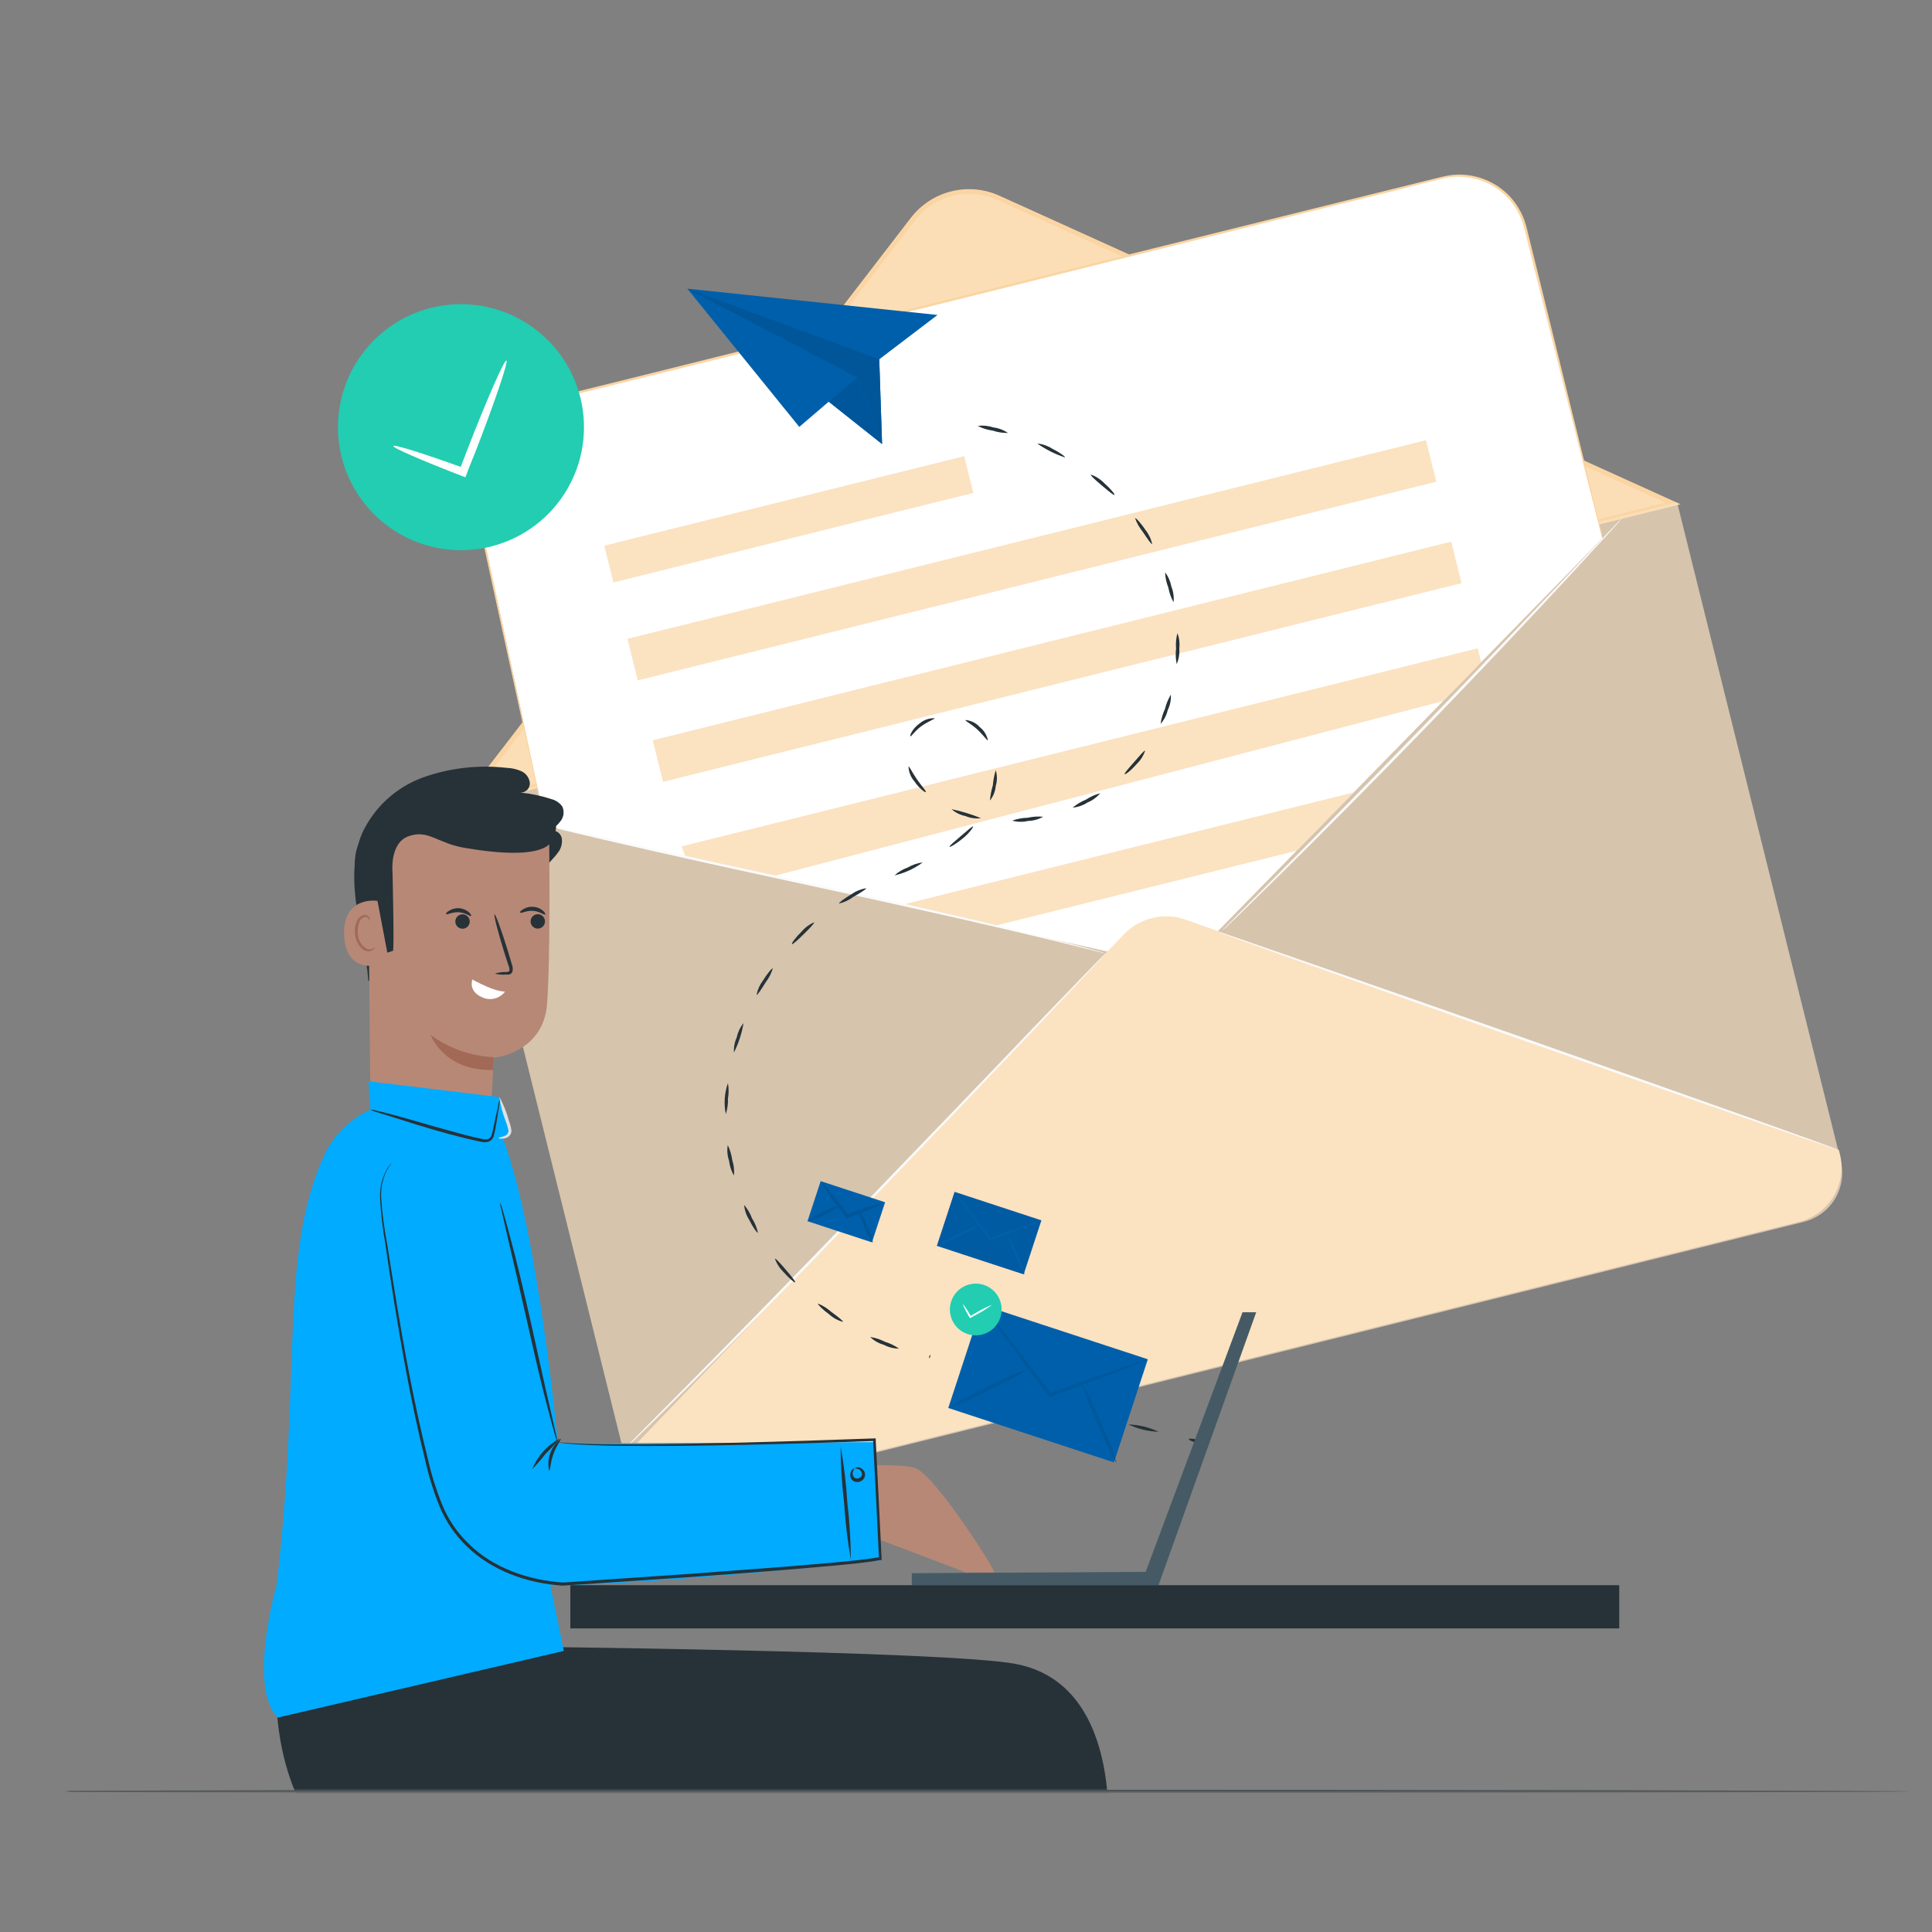 <svg width="343" height="343" viewBox="0 0 343 343" fill="none" xmlns="http://www.w3.org/2000/svg">
<rect x="0" y="0" width="343" height="343" fill="#808080" stroke="none"/>
<mask id="mask0"  maskUnits="userSpaceOnUse" x="12" y="16" width="327" height="302">
<rect x="12" y="16" width="327" height="302" fill="black"/>
</mask>
<g mask="url(#mask0)">
<path d="M162.026 38.974L82.133 142.771L296.995 89.357L177.319 35.139C174.711 33.955 171.78 33.69 169.003 34.387C166.226 35.083 163.767 36.7 162.026 38.974Z" fill="#FCDEB6"/>
<path d="M81 143.509L161.674 38.714C163.473 36.357 166.021 34.684 168.898 33.968C171.775 33.253 174.81 33.538 177.503 34.778L298.363 89.525L81 143.509ZM172.064 34.4C170.188 34.401 168.337 34.837 166.656 35.672C164.976 36.508 163.512 37.721 162.379 39.217L83.258 142.04L295.652 89.24L177.142 35.525C175.546 34.805 173.815 34.436 172.064 34.442V34.4Z" fill="#FAD5A3"/>
<path d="M82.127 142.774L297.745 89.175L326.795 206.033C327.37 208.346 327.002 210.794 325.773 212.836C324.544 214.879 322.553 216.35 320.24 216.925L122.069 266.187C119.755 266.763 117.308 266.395 115.265 265.166C113.223 263.936 111.752 261.946 111.177 259.632L82.127 142.774Z" fill="#FBE2C1" fill-opacity="0.7"/>
<path d="M284.472 95.576L209.775 171.894L96.872 146.48L83.955 86.596C83.24 83.507 83.768 80.261 85.424 77.557C87.08 74.854 89.733 72.909 92.809 72.143L256.138 31.546C257.677 31.162 259.278 31.085 260.847 31.32C262.417 31.556 263.925 32.098 265.284 32.917C266.644 33.735 267.829 34.814 268.771 36.091C269.713 37.368 270.394 38.818 270.775 40.359L284.472 95.576Z" fill="white"/>
<path d="M199.518 165.894L110.812 258.586C111.125 259.847 111.684 261.033 112.456 262.078C113.228 263.122 114.198 264.005 115.311 264.674C116.424 265.344 117.658 265.787 118.942 265.98C120.227 266.172 121.537 266.11 122.797 265.796L319.446 216.906C321.99 216.274 324.178 214.657 325.53 212.411C326.882 210.165 327.287 207.474 326.655 204.929L326.471 204.191L210.479 163.275C208.594 162.609 206.557 162.501 204.612 162.966C202.667 163.431 200.898 164.447 199.518 165.894Z" fill="#FBE2C1"/>
<path d="M171.178 80.984L107.282 96.88L108.905 103.404L172.8 87.508L171.178 80.984Z" fill="#FBE2C1"/>
<path d="M253.163 78.152L111.395 113.42L113.229 120.791L254.997 85.523L253.163 78.152Z" fill="#FBE2C1"/>
<path d="M257.647 96.16L115.879 131.428L117.713 138.799L259.481 103.531L257.647 96.16Z" fill="#FBE2C1"/>
<path d="M260.627 120.026L256.188 124.466L137.174 155.578L121.622 151.944L121.035 150.257L262.348 115.107L262.961 117.55L260.627 120.026Z" fill="#FBE2C1"/>
<path d="M230.186 151.038L176.571 164.366L160.18 160.623L240.308 140.689L230.186 151.038Z" fill="#FBE2C1"/>
<path d="M196.279 169.267C196.279 169.267 196.22 169.36 196.077 169.519L195.439 170.216L192.972 172.86L183.832 182.537C176.093 190.686 165.367 201.95 153.491 214.296C141.615 226.642 130.704 237.721 122.747 245.661C118.769 249.631 115.529 252.837 113.28 255.027L110.687 257.545L109.998 258.191C109.927 258.272 109.845 258.342 109.755 258.401C109.817 258.314 109.887 258.232 109.965 258.158L110.619 257.478L113.137 254.901L122.512 245.442C130.41 237.444 141.262 226.34 153.164 213.985C165.065 201.631 175.825 190.485 183.588 182.318L192.821 172.742L195.339 170.157L196.01 169.494C196.195 169.334 196.279 169.267 196.279 169.267Z" fill="#FAFAFA"/>
<path d="M326.47 204.174C326.429 204.291 301.694 195.705 271.228 184.996C240.761 174.286 216.094 165.507 216.136 165.39C216.178 165.272 240.912 173.85 271.379 184.559C301.845 195.269 326.512 204.048 326.47 204.174Z" fill="#FAFAFA"/>
<path d="M288.022 91.9C287.976 91.975 287.922 92.046 287.863 92.11L287.393 92.689L285.403 94.897L277.992 102.946C271.714 109.719 262.969 119.002 253.166 129.132C243.363 139.262 234.315 148.302 227.752 154.798L219.938 162.452L217.789 164.509L217.227 165.037C217.093 165.155 217.025 165.214 217.017 165.205C217.07 165.133 217.129 165.066 217.193 165.004L217.722 164.441L219.812 162.326L227.517 154.571C234.03 148.016 242.985 138.935 252.788 128.813C262.591 118.691 271.37 109.476 277.715 102.761L285.227 94.813L287.283 92.664L287.829 92.11C287.884 92.033 287.949 91.962 288.022 91.9Z" fill="#FAFAFA"/>
<path d="M196.278 169.267C196.179 169.262 196.08 169.245 195.985 169.217L195.145 169.015L191.788 168.176C188.918 167.454 184.746 166.439 179.585 165.23C169.27 162.788 154.96 159.64 139.147 156.216C123.335 152.792 109.033 149.594 98.735 147.068C93.581 145.809 89.418 144.751 86.556 143.979L83.258 143.081L82.419 142.838C82.32 142.817 82.224 142.783 82.133 142.737L82.427 142.796L83.266 142.989L86.624 143.828C89.502 144.55 93.674 145.557 98.835 146.774C109.15 149.216 123.452 152.364 139.273 155.788C155.094 159.212 169.387 162.41 179.685 164.936C184.839 166.195 189.002 167.245 191.864 168.025L195.154 168.923L195.993 169.167L196.278 169.267Z" fill="#FAFAFA"/>
<path d="M284.472 95.577C284.472 95.577 284.388 95.3 284.246 94.737L283.633 92.362C283.096 90.255 282.315 87.175 281.308 83.205L272.856 49.532C272.409 47.753 271.953 45.932 271.488 44.069C271.262 43.145 271.027 42.197 270.783 41.249C270.666 40.77 270.548 40.292 270.397 39.83C270.266 39.359 270.097 38.899 269.894 38.454C269.062 36.571 267.753 34.937 266.098 33.714C264.442 32.491 262.496 31.721 260.452 31.479C259.391 31.332 258.315 31.332 257.254 31.479C256.196 31.664 255.122 31.957 254.039 32.218L247.451 33.896L233.678 37.295L172.484 52.571L111.215 67.779L97.459 71.186L94.102 72.026C93.012 72.252 91.945 72.575 90.912 72.991C88.921 73.854 87.203 75.244 85.944 77.011C85.334 77.87 84.838 78.804 84.467 79.789C84.121 80.763 83.892 81.775 83.787 82.802C83.543 84.859 84.114 86.84 84.517 88.795C85.356 92.712 86.159 96.463 86.926 100.05C89.989 114.394 92.465 125.993 94.177 134.025C95.017 138.037 95.68 141.142 96.133 143.257C96.343 144.307 96.511 145.112 96.628 145.666C96.746 146.22 96.779 146.505 96.779 146.505C96.779 146.505 96.704 146.229 96.578 145.666C96.452 145.104 96.276 144.315 96.041 143.274C95.571 141.151 94.891 138.045 94.01 134.042C92.255 126.018 89.729 114.419 86.607 100.1C85.835 96.517 85.012 92.765 84.165 88.845C83.762 86.915 83.174 84.867 83.426 82.744C83.522 81.681 83.754 80.635 84.114 79.63C84.498 78.613 85.008 77.648 85.633 76.76C86.269 75.855 87.029 75.044 87.891 74.351C88.754 73.631 89.718 73.043 90.753 72.605C91.803 72.176 92.891 71.845 94.001 71.615L97.358 70.775L111.14 67.368L172.409 52.126L233.678 36.918L247.434 33.51L254.023 31.882C255.105 31.613 256.163 31.328 257.271 31.135C258.888 30.893 260.538 30.977 262.123 31.38C263.709 31.784 265.198 32.499 266.503 33.485C268.164 34.742 269.476 36.404 270.313 38.311C270.524 38.769 270.698 39.244 270.834 39.73C270.985 40.208 271.102 40.686 271.22 41.165C271.455 42.113 271.681 43.062 271.916 43.993C272.378 45.856 272.823 47.678 273.268 49.457L281.577 83.189C282.542 87.167 283.297 90.255 283.809 92.362C284.061 93.411 284.254 94.209 284.38 94.754C284.506 95.3 284.472 95.577 284.472 95.577Z" fill="#FAD5A3"/>
<path d="M166.442 55.916L156.097 63.793L156.599 78.834L147.132 71.314L141.902 75.79L122.028 51.251L166.442 55.916Z" fill="#005FAA"/>
<path d="M152.206 66.994C152.206 67.454 156.599 78.834 156.599 78.834L147.133 71.314L152.206 66.994Z" fill="#005FAA"/>
<g opacity="0.3">
<path opacity="0.3" d="M152.206 66.994C152.206 67.454 156.599 78.834 156.599 78.834L147.133 71.314L152.206 66.994Z" fill="black"/>
</g>
<path d="M122.028 51.251L152.206 66.994L156.599 78.834L156.097 63.793L122.028 51.251Z" fill="#005FAA"/>
<path opacity="0.1" d="M122.028 51.251L152.206 66.994L156.599 78.834L156.097 63.793L122.028 51.251Z" fill="black"/>
<path d="M205.709 254.197C203.849 254.136 202.022 253.691 200.343 252.89C202.202 252.951 204.029 253.397 205.709 254.197Z" fill="#263238"/>
<path d="M214.265 256.289C214.265 256.446 213.48 256.394 212.602 256.185C211.723 255.975 211.033 255.662 211.064 255.505C211.095 255.348 211.849 255.4 212.738 255.62C213.627 255.839 214.307 256.132 214.265 256.289Z" fill="#263238"/>
<path d="M178.952 76.868C178.025 76.882 177.101 76.737 176.222 76.439C175.301 76.326 174.408 76.046 173.586 75.613C174.519 75.49 175.467 75.583 176.358 75.885C177.29 75.999 178.18 76.336 178.952 76.868Z" fill="#263238"/>
<path d="M189.077 81.209C187.322 80.633 185.662 79.801 184.15 78.74C185.084 78.829 185.984 79.137 186.776 79.64C188.146 80.33 189.161 81.073 189.077 81.209Z" fill="#263238"/>
<path d="M197.853 87.862C197.738 87.977 196.807 87.192 195.635 86.209C194.464 85.226 193.543 84.389 193.679 84.253C194.571 84.568 195.377 85.087 196.033 85.769C197.173 86.774 197.968 87.757 197.853 87.862Z" fill="#263238"/>
<path d="M204.548 96.596C204.401 96.669 203.711 95.654 202.874 94.399C202.288 93.68 201.828 92.866 201.514 91.993C201.629 91.899 202.508 92.799 203.355 94.085C203.946 94.816 204.354 95.676 204.548 96.596Z" fill="#263238"/>
<path d="M208.345 106.92C207.896 106.108 207.585 105.228 207.424 104.315C207.075 103.453 206.88 102.536 206.849 101.606C207.414 102.359 207.797 103.232 207.968 104.158C208.32 105.033 208.449 105.982 208.345 106.92Z" fill="#263238"/>
<path d="M208.909 117.903C208.723 116.994 208.684 116.062 208.794 115.141C208.715 114.217 208.8 113.285 209.045 112.39C209.365 113.273 209.476 114.219 209.37 115.152C209.435 116.092 209.278 117.035 208.909 117.903Z" fill="#263238"/>
<path d="M206.054 128.509C206.166 127.591 206.428 126.697 206.828 125.863C207.041 124.966 207.394 124.108 207.874 123.321C207.925 124.263 207.734 125.203 207.319 126.051C207.106 126.962 206.672 127.806 206.054 128.509Z" fill="#263238"/>
<path d="M199.663 137.442C199.558 137.317 200.374 136.396 201.368 135.267C202.362 134.137 203.157 133.175 203.293 133.29C202.996 134.185 202.482 134.994 201.797 135.643C200.782 136.815 199.767 137.557 199.663 137.442Z" fill="#263238"/>
<path d="M190.437 143.383C191.144 142.786 191.942 142.305 192.801 141.961C193.574 141.448 194.425 141.067 195.322 140.831C194.714 141.555 193.938 142.119 193.062 142.473C192.276 142.989 191.374 143.301 190.437 143.383Z" fill="#263238"/>
<path d="M179.705 145.695C180.58 145.373 181.503 145.2 182.435 145.183C183.34 144.975 184.273 144.915 185.197 145.005C184.376 145.47 183.452 145.725 182.508 145.747C181.585 145.969 180.62 145.951 179.705 145.695Z" fill="#263238"/>
<path d="M168.931 143.656C170.72 144.028 172.47 144.564 174.161 145.256C173.224 145.373 172.272 145.243 171.4 144.879C170.484 144.695 169.632 144.273 168.931 143.656Z" fill="#263238"/>
<path d="M161.295 136.082C161.452 136.03 161.933 137.128 162.791 138.363C163.649 139.597 164.475 140.455 164.36 140.612C164.245 140.768 163.22 139.984 162.321 138.697C161.688 137.97 161.326 137.046 161.295 136.082Z" fill="#263238"/>
<path d="M165.94 127.515C165.94 127.683 164.799 128.049 163.607 128.896C162.415 129.743 161.777 130.8 161.63 130.716C161.484 130.633 161.944 129.377 163.272 128.436C164.012 127.801 164.966 127.472 165.94 127.515Z" fill="#263238"/>
<path d="M175.396 131.438C175.249 131.522 174.58 130.497 173.492 129.492C172.404 128.488 171.295 127.986 171.4 127.829C172.372 127.906 173.277 128.351 173.931 129.074C174.683 129.665 175.201 130.502 175.396 131.438Z" fill="#263238"/>
<path d="M175.751 142.118C175.829 141.206 176.001 140.306 176.264 139.43C176.342 138.515 176.514 137.611 176.777 136.731C177.057 137.644 177.057 138.621 176.777 139.534C176.705 140.479 176.347 141.38 175.751 142.118Z" fill="#263238"/>
<path d="M168.586 150.329C168.492 150.193 169.444 149.408 170.584 148.436C171.724 147.463 172.676 146.626 172.749 146.731C172.822 146.835 172.142 147.86 170.96 148.823C169.778 149.785 168.67 150.465 168.586 150.329Z" fill="#263238"/>
<path d="M158.806 155.412C159.498 154.786 160.309 154.306 161.191 154C161.995 153.526 162.889 153.223 163.816 153.111C162.324 154.219 160.618 155.002 158.806 155.412Z" fill="#263238"/>
<path d="M148.963 160.412C148.879 160.276 149.873 159.534 151.191 158.739C151.96 158.202 152.839 157.845 153.764 157.693C153.848 157.85 152.781 158.488 151.473 159.241C150.726 159.801 149.872 160.2 148.963 160.412Z" fill="#263238"/>
<path d="M140.595 167.609C140.48 167.504 141.202 166.479 142.3 165.402C142.906 164.684 143.668 164.116 144.528 163.739C144.633 163.864 143.785 164.785 142.708 165.831C141.631 166.877 140.762 167.714 140.595 167.609Z" fill="#263238"/>
<path d="M134.319 176.625C134.495 175.702 134.881 174.832 135.449 174.084C136.254 172.776 137.081 171.835 137.206 171.929C136.935 172.817 136.506 173.65 135.941 174.387C135.146 175.674 134.466 176.699 134.319 176.625Z" fill="#263238"/>
<path d="M130.302 186.876C130.249 185.939 130.421 185.003 130.805 184.146C131.001 183.226 131.414 182.366 132.007 181.636C131.701 183.454 131.127 185.216 130.302 186.866V186.876Z" fill="#263238"/>
<path d="M128.859 197.797C128.48 195.963 128.61 194.06 129.236 192.295C129.395 193.208 129.395 194.143 129.236 195.056C129.272 195.985 129.144 196.912 128.859 197.797Z" fill="#263238"/>
<path d="M130.302 208.707C129.833 207.898 129.537 207 129.434 206.071C129.127 205.181 129.048 204.227 129.204 203.299C129.609 204.136 129.878 205.033 129.999 205.956C130.289 206.842 130.392 207.779 130.302 208.707Z" fill="#263238"/>
<path d="M134.559 218.853C134.423 218.936 133.681 217.932 133.001 216.552C132.496 215.757 132.191 214.853 132.112 213.916C132.714 214.623 133.189 215.43 133.513 216.301C134.009 217.083 134.363 217.947 134.559 218.853Z" fill="#263238"/>
<path d="M141.171 227.671C141.066 227.775 140.125 226.98 139.079 225.809C138.405 225.152 137.89 224.351 137.572 223.466C137.708 223.361 138.535 224.282 139.518 225.432C140.501 226.583 141.286 227.556 141.171 227.671Z" fill="#263238"/>
<path d="M149.664 234.679C148.755 234.435 147.916 233.98 147.216 233.35C145.982 232.451 145.124 231.551 145.208 231.426C146.071 231.773 146.868 232.269 147.561 232.89C148.775 233.779 149.747 234.543 149.664 234.679Z" fill="#263238"/>
<path d="M159.601 239.428C158.66 239.422 157.734 239.188 156.902 238.748C155.995 238.494 155.165 238.02 154.486 237.367C155.402 237.502 156.289 237.789 157.111 238.214C158 238.484 158.841 238.894 159.601 239.428Z" fill="#263238"/>
<path d="M165.134 240.84C165.134 240.986 165.04 241.112 164.988 241.101C164.936 241.091 164.915 240.955 164.988 240.798C165.061 240.641 165.082 240.526 165.134 240.537C165.187 240.547 165.166 240.683 165.134 240.84Z" fill="#263238"/>
<path d="M157.136 213.447L145.698 209.691L143.361 216.806L154.8 220.563L157.136 213.447Z" fill="#005FAA"/>
<path d="M157.112 213.466C154.973 214.538 152.756 215.447 150.48 216.185L150.281 216.259L150.156 216.091L149.957 215.84C148.37 213.911 146.939 211.857 145.679 209.7C147.403 211.509 148.987 213.446 150.417 215.495L150.605 215.746L150.281 215.652C152.495 214.741 154.78 214.01 157.112 213.466Z" fill="#005FAA"/>
<path opacity="0.1" d="M157.112 213.466C154.973 214.538 152.756 215.447 150.48 216.185L150.281 216.259L150.156 216.091L149.957 215.84C148.37 213.911 146.939 211.857 145.679 209.7C147.403 211.509 148.987 213.446 150.417 215.495L150.605 215.746L150.281 215.652C152.495 214.741 154.78 214.01 157.112 213.466Z" fill="black"/>
<path d="M148.963 214.062C148.176 214.77 147.264 215.327 146.275 215.704C145.364 216.244 144.366 216.623 143.325 216.823C144.12 216.119 145.034 215.563 146.024 215.181C146.933 214.644 147.927 214.265 148.963 214.062Z" fill="#005FAA"/>
<path opacity="0.1" d="M148.963 214.062C148.176 214.77 147.264 215.327 146.275 215.704C145.364 216.244 144.366 216.623 143.325 216.823C144.12 216.119 145.034 215.563 146.024 215.181C146.933 214.644 147.927 214.265 148.963 214.062Z" fill="black"/>
<path d="M154.978 220.641C154.337 219.852 153.842 218.956 153.513 217.995C152.823 216.436 152.363 215.097 152.572 215.118C153.214 215.908 153.713 216.804 154.047 217.765C154.534 218.657 154.85 219.633 154.978 220.641Z" fill="#005FAA"/>
<path opacity="0.1" d="M154.978 220.641C154.337 219.852 153.842 218.956 153.513 217.995C152.823 216.436 152.363 215.097 152.572 215.118C153.214 215.908 153.713 216.804 154.047 217.765C154.534 218.657 154.85 219.633 154.978 220.641Z" fill="black"/>
<path d="M203.78 241.321L174.364 231.661L168.353 249.966L197.769 259.627L203.78 241.321Z" fill="#005FAA"/>
<path d="M203.753 241.342C203.334 241.583 202.893 241.782 202.435 241.938L198.774 243.371C195.636 244.553 191.358 246.164 186.536 247.932L186.337 248.005L186.212 247.838L185.72 247.189C182.519 243.005 179.632 239.103 177.572 236.29L175.113 232.953C174.8 232.553 174.523 232.126 174.287 231.677C174.671 232.023 175.021 232.405 175.333 232.817L177.896 236.049C180.04 238.79 182.969 242.608 186.18 246.844L186.672 247.482L186.348 247.388C191.159 245.63 195.5 244.082 198.638 242.995L202.362 241.729C202.813 241.557 203.278 241.427 203.753 241.342Z" fill="#005FAA"/>
<g opacity="0.4">
<path opacity="0.2" d="M203.753 241.342C203.334 241.583 202.893 241.782 202.435 241.938L198.774 243.371C195.636 244.553 191.358 246.164 186.536 247.932L186.337 248.005L186.212 247.838L185.72 247.189C182.519 243.005 179.632 239.103 177.572 236.29L175.113 232.953C174.8 232.553 174.523 232.126 174.287 231.677C174.671 232.023 175.021 232.405 175.333 232.817L177.896 236.049C180.04 238.79 182.969 242.608 186.18 246.844L186.672 247.482L186.348 247.388C191.159 245.63 195.5 244.082 198.638 242.995L202.362 241.729C202.813 241.557 203.278 241.427 203.753 241.342Z" fill="black"/>
</g>
<path d="M182.833 242.9C180.546 244.33 178.162 245.598 175.699 246.697C173.319 247.96 170.855 249.057 168.325 249.982C170.603 248.54 172.984 247.268 175.448 246.174C177.826 244.904 180.294 243.81 182.833 242.9Z" fill="#005FAA"/>
<g opacity="0.4">
<path opacity="0.2" d="M182.833 242.9C180.546 244.33 178.162 245.598 175.699 246.697C173.319 247.96 170.855 249.057 168.325 249.982C170.603 248.54 172.984 247.268 175.448 246.174C177.826 244.904 180.294 243.81 182.833 242.9Z" fill="black"/>
</g>
<path d="M198.272 259.814C196.985 257.57 195.862 255.235 194.914 252.827C193.796 250.49 192.853 248.075 192.09 245.599C193.378 247.847 194.501 250.186 195.448 252.597C196.566 254.93 197.51 257.342 198.272 259.814Z" fill="#005FAA"/>
<g opacity="0.4">
<path opacity="0.2" d="M198.272 259.814C196.985 257.57 195.862 255.235 194.914 252.827C193.796 250.49 192.853 248.075 192.09 245.599C193.378 247.847 194.501 250.186 195.448 252.597C196.566 254.93 197.51 257.342 198.272 259.814Z" fill="black"/>
</g>
<path d="M175.95 236.185C175.218 236.722 174.343 237.03 173.436 237.07C172.529 237.11 171.63 236.88 170.854 236.41C170.077 235.939 169.457 235.249 169.073 234.426C168.689 233.604 168.557 232.685 168.694 231.788C168.832 230.89 169.232 230.054 169.845 229.384C170.458 228.714 171.256 228.24 172.137 228.024C173.019 227.807 173.945 227.856 174.799 228.166C175.653 228.475 176.395 229.031 176.933 229.763C177.291 230.249 177.549 230.801 177.693 231.387C177.837 231.973 177.864 232.581 177.773 233.178C177.681 233.774 177.473 234.347 177.161 234.863C176.848 235.379 176.436 235.828 175.95 236.185Z" fill="#22CDB1"/>
<path d="M176.159 231.635C175.187 232.357 174.155 232.994 173.073 233.539L172.341 233.947L172.205 234.02L172.132 233.894C171.637 233.109 171.216 232.279 170.876 231.415C171.459 232.14 171.967 232.921 172.393 233.748L172.194 233.685L172.927 233.267C173.954 232.63 175.036 232.084 176.159 231.635Z" fill="white"/>
<path d="M184.885 216.656L169.471 211.595L166.322 221.185L181.736 226.246L184.885 216.656Z" fill="#005FAA"/>
<g opacity="0.2">
<path opacity="0.2" d="M184.885 216.656L169.471 211.595L166.322 221.185L181.736 226.246L184.885 216.656Z" fill="black"/>
</g>
<path d="M184.851 216.667C184.637 216.795 184.409 216.901 184.171 216.98L182.247 217.734C180.625 218.351 178.366 219.198 175.835 220.118H175.73L175.667 220.024L175.416 219.69C173.732 217.472 172.278 215.453 171.138 213.978L169.883 212.273C169.721 212.063 169.577 211.839 169.454 211.604C169.648 211.785 169.823 211.984 169.977 212.2L171.326 213.895C172.446 215.328 173.983 217.326 175.657 219.543L175.918 219.888H175.751C178.272 218.968 180.542 218.152 182.194 217.587L184.14 216.928C184.367 216.815 184.605 216.727 184.851 216.667Z" fill="#005FAA"/>
<g opacity="0.2">
<path opacity="0.2" d="M184.851 216.667C184.637 216.795 184.409 216.901 184.171 216.98L182.247 217.734C180.625 218.351 178.366 219.198 175.835 220.118H175.73L175.667 220.024L175.416 219.69C173.732 217.472 172.278 215.453 171.138 213.978L169.883 212.273C169.721 212.063 169.577 211.839 169.454 211.604C169.648 211.785 169.823 211.984 169.977 212.2L171.326 213.895C172.446 215.328 173.983 217.326 175.657 219.543L175.918 219.888H175.751C178.272 218.968 180.542 218.152 182.194 217.587L184.14 216.928C184.367 216.815 184.605 216.727 184.851 216.667Z" fill="#01ABFF"/>
</g>
<path d="M173.9 217.482C172.701 218.228 171.453 218.892 170.166 219.47C168.916 220.132 167.623 220.709 166.295 221.196C167.489 220.439 168.738 219.771 170.03 219.198C171.277 218.534 172.57 217.96 173.9 217.482Z" fill="#005FAA"/>
<g opacity="0.2">
<path opacity="0.2" d="M173.9 217.482C172.701 218.228 171.453 218.892 170.166 219.47C168.916 220.132 167.623 220.709 166.295 221.196C167.489 220.439 168.738 219.771 170.03 219.198C171.277 218.534 172.57 217.96 173.9 217.482Z" fill="#01ABFF"/>
</g>
<path d="M181.985 226.342C181.31 225.167 180.723 223.943 180.228 222.681C179.647 221.455 179.15 220.189 178.743 218.895C180.012 221.291 181.096 223.781 181.985 226.342Z" fill="#005FAA"/>
<g opacity="0.2">
<path opacity="0.2" d="M181.985 226.342C181.31 225.167 180.723 223.943 180.228 222.681C179.647 221.455 179.15 220.189 178.743 218.895C180.012 221.291 181.096 223.781 181.985 226.342Z" fill="#01ABFF"/>
</g>
<path d="M103.009 81.219C101.945 85.405 99.664 89.182 96.454 92.072C93.243 94.963 89.248 96.836 84.974 97.455C80.699 98.075 76.336 97.413 72.438 95.553C68.539 93.694 65.279 90.72 63.071 87.008C60.862 83.296 59.804 79.012 60.03 74.698C60.256 70.385 61.756 66.235 64.34 62.774C66.924 59.313 70.476 56.696 74.548 55.254C78.62 53.811 83.027 53.609 87.214 54.671C92.828 56.099 97.645 59.697 100.607 64.676C103.568 69.654 104.432 75.604 103.009 81.219Z" fill="#22CDB1"/>
<path d="M89.902 64.002C90.289 64.159 87.81 71.47 84.358 80.34C83.846 81.627 83.312 82.861 82.883 84.075L82.622 84.734L81.963 84.483C74.882 81.752 69.704 79.504 69.829 79.179C69.955 78.855 75.331 80.55 82.465 83.133L81.545 83.552C82.005 82.338 82.486 81.094 82.978 79.807C86.419 70.926 89.526 63.887 89.902 64.002Z" fill="white"/>
<path d="M161.882 281.425H205.678L223.021 232.974H220.594L203.398 279.061L161.882 279.301V281.425Z" fill="#455A64"/>
<path d="M101.255 281.425H287.476V289.103H101.255V281.425Z" fill="#263238"/>
<path d="M65.398 174.167C65.084 169.732 63.923 165.412 63.306 161.019C62.689 156.626 62.563 152.003 64.3 147.913C65.363 145.633 66.865 143.585 68.721 141.887C70.577 140.189 72.75 138.874 75.115 138.017C79.866 136.332 84.939 135.752 89.948 136.323C90.853 136.35 91.745 136.553 92.573 136.919C92.982 137.109 93.335 137.401 93.597 137.768C93.86 138.134 94.022 138.563 94.069 139.011C94.079 139.234 94.043 139.456 93.964 139.664C93.884 139.872 93.763 140.062 93.607 140.221C93.451 140.38 93.263 140.505 93.057 140.588C92.85 140.672 92.629 140.712 92.406 140.706C94.317 140.901 96.2 141.304 98.023 141.909C98.764 142.118 99.408 142.581 99.843 143.216C100.02 143.614 100.089 144.051 100.045 144.484C100.001 144.917 99.845 145.331 99.592 145.685C99.072 146.385 98.431 146.988 97.699 147.463C97.923 147.419 98.153 147.419 98.377 147.464C98.601 147.509 98.813 147.598 99.003 147.725C99.192 147.852 99.355 148.016 99.481 148.206C99.607 148.396 99.695 148.609 99.739 148.833C99.805 149.29 99.776 149.756 99.651 150.201C99.527 150.646 99.311 151.061 99.017 151.417C98.483 152.17 97.793 152.787 97.239 153.509C94.979 156.511 95.418 160.684 95.962 164.408" fill="#263238"/>
<path d="M65.806 200.15L86.946 199.774C87.228 197.326 87.636 187.807 87.636 187.807C87.636 187.807 96.475 186.992 97.123 178.247C97.772 169.502 97.5 149.314 97.5 149.314C92.657 146.87 87.25 145.762 81.837 146.106C76.423 146.45 71.2 148.233 66.706 151.271L65.346 152.191L65.806 200.15Z" fill="#B78876"/>
<path d="M94.571 164.481C94.393 164.303 94.272 164.075 94.224 163.828C94.175 163.581 94.201 163.324 94.297 163.092C94.394 162.859 94.558 162.66 94.768 162.52C94.977 162.38 95.224 162.305 95.476 162.305C95.728 162.305 95.974 162.38 96.184 162.52C96.394 162.66 96.557 162.859 96.654 163.092C96.751 163.324 96.777 163.581 96.728 163.828C96.679 164.075 96.558 164.303 96.381 164.481C96.263 164.602 96.122 164.698 95.967 164.763C95.811 164.828 95.644 164.862 95.476 164.862C95.307 164.862 95.14 164.828 94.985 164.763C94.83 164.698 94.689 164.602 94.571 164.481Z" fill="#263238"/>
<path d="M96.799 162.358C96.652 162.505 95.837 161.793 94.634 161.71C93.431 161.626 92.542 162.201 92.385 162.034C92.228 161.866 92.479 161.699 92.876 161.427C93.416 161.094 94.048 160.94 94.681 160.987C95.314 161.033 95.916 161.279 96.401 161.689C96.757 162.013 96.872 162.295 96.799 162.358Z" fill="#263238"/>
<path d="M82.845 162.557C83.052 162.702 83.212 162.905 83.304 163.141C83.396 163.377 83.415 163.634 83.36 163.881C83.305 164.128 83.177 164.353 82.994 164.528C82.811 164.702 82.58 164.818 82.33 164.861C82.081 164.904 81.824 164.872 81.593 164.768C81.362 164.665 81.167 164.495 81.033 164.281C80.899 164.066 80.831 163.817 80.839 163.564C80.847 163.311 80.93 163.066 81.077 162.86C81.173 162.724 81.295 162.608 81.436 162.519C81.577 162.43 81.734 162.37 81.898 162.341C82.062 162.313 82.23 162.318 82.393 162.355C82.555 162.392 82.709 162.46 82.845 162.557Z" fill="#263238"/>
<path d="M83.64 162.619C83.494 162.755 82.678 162.044 81.475 161.96C80.272 161.877 79.383 162.452 79.237 162.295C79.09 162.138 79.32 161.95 79.728 161.689C80.265 161.35 80.896 161.192 81.529 161.239C82.162 161.286 82.763 161.535 83.243 161.95C83.599 162.264 83.714 162.557 83.64 162.619Z" fill="#263238"/>
<path d="M87.866 172.86C88.5 172.651 89.165 172.552 89.832 172.567C90.157 172.567 90.408 172.494 90.439 172.326C90.466 172.01 90.408 171.693 90.272 171.406C90.01 170.59 89.738 169.764 89.466 168.896C88.368 165.329 87.615 162.389 87.803 162.337C87.992 162.285 89.017 165.13 90.125 168.697C90.387 169.565 90.627 170.402 90.879 171.218C91.05 171.64 91.08 172.106 90.962 172.546C90.91 172.664 90.83 172.768 90.731 172.85C90.631 172.932 90.513 172.989 90.387 173.017C90.21 173.036 90.031 173.036 89.853 173.017C89.187 173.077 88.515 173.024 87.866 172.86Z" fill="#263238"/>
<path d="M83.86 173.948C82.657 173.121 87.207 176.04 89.665 176.04C89.215 176.643 88.573 177.075 87.845 177.265C87.117 177.455 86.346 177.392 85.659 177.086C83.065 175.987 83.86 173.948 83.86 173.948Z" fill="white"/>
<path d="M87.667 187.682C83.62 187.513 79.716 186.14 76.454 183.738C76.454 183.738 78.766 190.203 87.542 189.952L87.667 187.682Z" fill="#A36957"/>
<path d="M65.063 158.781L65.513 170.13C65.513 170.13 69.498 168.917 69.76 168.801C70.021 168.686 69.687 154.9 69.687 154.9C69.687 154.9 69.132 149.67 72.521 148.467C76.088 147.18 77.636 149.764 82.689 150.559C99.351 153.373 98.211 148.258 98.211 148.258C98.211 148.258 100.303 146.009 96.025 143.54C91.747 141.072 81.046 140.235 75.189 142.254C63.683 146.218 62.992 150.162 62.992 153.645C62.992 158.613 65.063 158.781 65.063 158.781Z" fill="#263238"/>
<path d="M67.019 159.952C66.831 159.879 60.534 159.063 61.13 166.5C61.726 173.937 69.038 170.883 69.038 170.684C69.038 170.485 67.019 159.952 67.019 159.952Z" fill="#B78876"/>
<path d="M66.548 168.195C66.548 168.195 66.423 168.299 66.213 168.414C65.913 168.57 65.565 168.604 65.241 168.509C64.733 168.248 64.306 167.854 64.006 167.37C63.706 166.885 63.543 166.328 63.536 165.758C63.463 165.119 63.535 164.472 63.745 163.864C63.801 163.631 63.911 163.414 64.068 163.232C64.224 163.05 64.422 162.908 64.644 162.818C64.79 162.768 64.949 162.77 65.094 162.823C65.239 162.876 65.361 162.978 65.439 163.111C65.554 163.31 65.513 163.467 65.554 163.477C65.596 163.488 65.701 163.331 65.617 163.038C65.566 162.854 65.451 162.695 65.293 162.588C65.072 162.458 64.812 162.413 64.561 162.463C64.26 162.546 63.985 162.705 63.764 162.925C63.542 163.144 63.381 163.418 63.295 163.718C63.031 164.382 62.934 165.1 63.013 165.81C63.18 167.306 64.059 168.644 65.105 168.875C65.309 168.916 65.521 168.911 65.724 168.861C65.926 168.81 66.115 168.715 66.276 168.582C66.548 168.425 66.569 168.247 66.548 168.195Z" fill="#A36957"/>
<path d="M150.093 260.243C150.093 260.243 160.553 259.741 162.645 260.693C166.265 262.272 177.038 279.165 176.494 279.165C174.863 279.165 171.505 279.165 171.505 279.165L154.769 272.816L150.825 273.81L150.093 260.243Z" fill="#B78876"/>
<path d="M74.697 333.715C46.057 332.732 49.321 295.473 49.059 301.215L90.261 292.324C90.261 292.324 167.802 293.067 180.27 295.4C200.197 299.113 196.536 328.234 196.536 328.234L161.85 334.269C161.85 334.269 103.337 334.698 74.697 333.715Z" fill="#263238"/>
<path d="M99.037 256.164C99.037 256.164 95.533 218.623 89.309 202.19L90.543 201.259L88.692 194.784L65.408 191.96L65.764 197.012C62.328 198.56 59.52 201.23 57.803 204.585C49.435 222.304 53.62 242.994 49.132 281.331C49.132 281.331 43.902 299.311 49.3 304.939L100.104 293.098L97.709 281.508C119.884 281.09 156.348 277.011 156.348 277.011L155.302 256.028C155.302 256.028 100.815 256.352 99.037 256.164Z" fill="#01ABFF"/>
<path d="M88.65 194.753C89.389 196.069 89.955 197.476 90.335 198.937C90.562 199.508 90.717 200.105 90.795 200.715C90.81 201.031 90.706 201.341 90.502 201.583C90.334 201.781 90.118 201.933 89.874 202.023C88.996 202.295 88.494 202.106 88.494 202.023C88.494 201.939 89.038 201.928 89.697 201.615C89.873 201.536 90.022 201.406 90.124 201.242C90.227 201.078 90.278 200.887 90.272 200.694C90.153 200.142 89.992 199.6 89.791 199.073C89.232 197.686 88.849 196.235 88.65 194.753Z" fill="#E0E0E0"/>
<path d="M94.477 260.839C95.424 258.514 97.146 256.589 99.351 255.39C98.584 256.338 97.756 257.236 96.872 258.078C96.132 259.047 95.332 259.97 94.477 260.839Z" fill="#263238"/>
<path d="M97.479 261.091C97.26 260.04 97.34 258.949 97.71 257.941C98.079 256.933 98.724 256.05 99.571 255.39C99.696 255.505 98.817 256.572 98.253 258.141C97.688 259.71 97.709 261.091 97.479 261.091Z" fill="#263238"/>
<path d="M151.055 276.896C150.469 273.577 150.071 270.228 149.862 266.865C149.465 263.514 149.255 260.144 149.235 256.771C149.834 260.091 150.236 263.444 150.438 266.812C150.835 270.159 151.042 273.526 151.055 276.896Z" fill="#263238"/>
<path d="M151.714 260.724C151.714 260.798 151.421 261.007 151.38 261.53C151.37 261.668 151.389 261.807 151.434 261.938C151.479 262.069 151.549 262.19 151.641 262.293C151.759 262.399 151.906 262.466 152.063 262.487C152.219 262.507 152.379 262.48 152.52 262.408C152.667 262.352 152.796 262.253 152.888 262.125C152.981 261.997 153.035 261.845 153.043 261.687C153.029 261.548 152.987 261.414 152.921 261.292C152.854 261.17 152.764 261.062 152.656 260.975C152.248 260.651 151.861 260.756 151.84 260.672C151.819 260.588 152.227 260.295 152.886 260.672C153.079 260.775 153.243 260.925 153.363 261.108C153.484 261.29 153.557 261.5 153.576 261.718C153.591 261.989 153.52 262.259 153.374 262.488C153.227 262.717 153.013 262.894 152.76 262.994C152.512 263.111 152.234 263.148 151.964 263.099C151.694 263.051 151.446 262.919 151.254 262.722C151.117 262.557 151.022 262.362 150.977 262.153C150.931 261.943 150.937 261.726 150.993 261.519C151.181 260.756 151.725 260.651 151.714 260.724Z" fill="#263238"/>
<path d="M98.975 256.059H99.236L100 256.122C100.68 256.195 101.684 256.258 103.002 256.3C105.638 256.404 109.508 256.457 114.435 256.415C124.278 256.352 138.346 255.986 155.229 255.369H155.47V255.609C155.804 262.126 156.16 269.207 156.516 276.718V276.958H156.296C153.618 277.46 150.909 277.67 148.137 277.952L139.685 278.684C133.943 279.155 128.033 279.594 122.018 280.023L99.906 281.508C93.494 281.101 87.27 278.799 82.919 274.573C80.78 272.535 79.1 270.064 77.992 267.325C76.952 264.739 76.123 262.073 75.513 259.354C72.929 248.894 71.329 239.365 70.021 231.457C69.394 227.503 68.86 223.936 68.41 220.819C67.934 218.167 67.623 215.487 67.48 212.796C67.394 211.088 67.755 209.386 68.526 207.859C68.79 207.338 69.144 206.867 69.572 206.468C69.205 206.919 68.88 207.402 68.599 207.912C67.885 209.436 67.569 211.117 67.678 212.796C67.867 215.475 68.217 218.14 68.724 220.777C69.216 223.915 69.77 227.451 70.419 231.405C71.737 239.292 73.41 248.758 76.015 259.229C76.632 261.922 77.461 264.563 78.494 267.126C79.583 269.797 81.231 272.204 83.327 274.186C87.511 278.297 93.672 280.546 99.969 280.954L122.071 279.448L139.727 278.119L148.179 277.398C150.93 277.115 153.691 276.906 156.254 276.425L156.045 276.707C155.689 269.228 155.355 262.116 154.999 255.588L155.26 255.829C138.388 256.446 124.32 256.739 114.466 256.718C109.539 256.718 105.669 256.624 103.033 256.467C101.715 256.394 100.701 256.31 100.021 256.206L99.257 256.111C99.161 256.107 99.066 256.09 98.975 256.059Z" fill="#263238"/>
<path d="M98.975 256.059C98.744 255.529 98.562 254.98 98.431 254.417C98.127 253.371 97.709 251.802 97.207 249.877C96.161 246.038 94.958 240.693 93.619 234.794C92.28 228.894 91.056 223.549 90.136 219.69L89.09 215.118C88.927 214.566 88.818 213.998 88.766 213.424C88.99 213.956 89.172 214.505 89.31 215.066C89.634 216.112 90.052 217.671 90.565 219.595C91.611 223.424 92.887 228.758 94.226 234.668C95.565 240.578 96.663 245.819 97.604 249.783C98.023 251.645 98.378 253.183 98.65 254.365C98.801 254.921 98.909 255.487 98.975 256.059Z" fill="#263238"/>
<path d="M88.724 195.192C88.733 195.579 88.695 195.965 88.609 196.343C88.504 197.085 88.337 198.142 88.107 199.481C88.007 200.211 87.86 200.934 87.667 201.646C87.604 201.882 87.485 202.1 87.322 202.281C87.158 202.463 86.954 202.604 86.726 202.692C86.267 202.813 85.784 202.813 85.324 202.692C83.599 202.336 81.716 201.876 79.749 201.343C75.827 200.297 72.333 199.136 69.791 198.351L66.789 197.41C66.425 197.318 66.073 197.181 65.743 197.002C66.13 197.013 66.513 197.076 66.883 197.19C67.615 197.357 68.662 197.608 69.948 197.964C72.521 198.644 76.036 199.711 79.948 200.788C81.904 201.322 83.766 201.834 85.481 202.179C85.849 202.299 86.241 202.325 86.621 202.253C86.777 202.196 86.918 202.102 87.03 201.981C87.143 201.859 87.225 201.712 87.27 201.552C87.5 200.882 87.594 200.108 87.751 199.46C88.023 198.163 88.264 197.117 88.431 196.385C88.471 195.975 88.569 195.573 88.724 195.192Z" fill="#263238"/>
<path d="M339 318.044C339 318.201 263.111 318.326 169.5 318.326C75.889 318.326 0 318.211 0 318.044C0 317.876 75.881 317.751 169.5 317.751C263.119 317.751 339 317.897 339 318.044Z" fill="#263238"/>
</g>
</svg>
